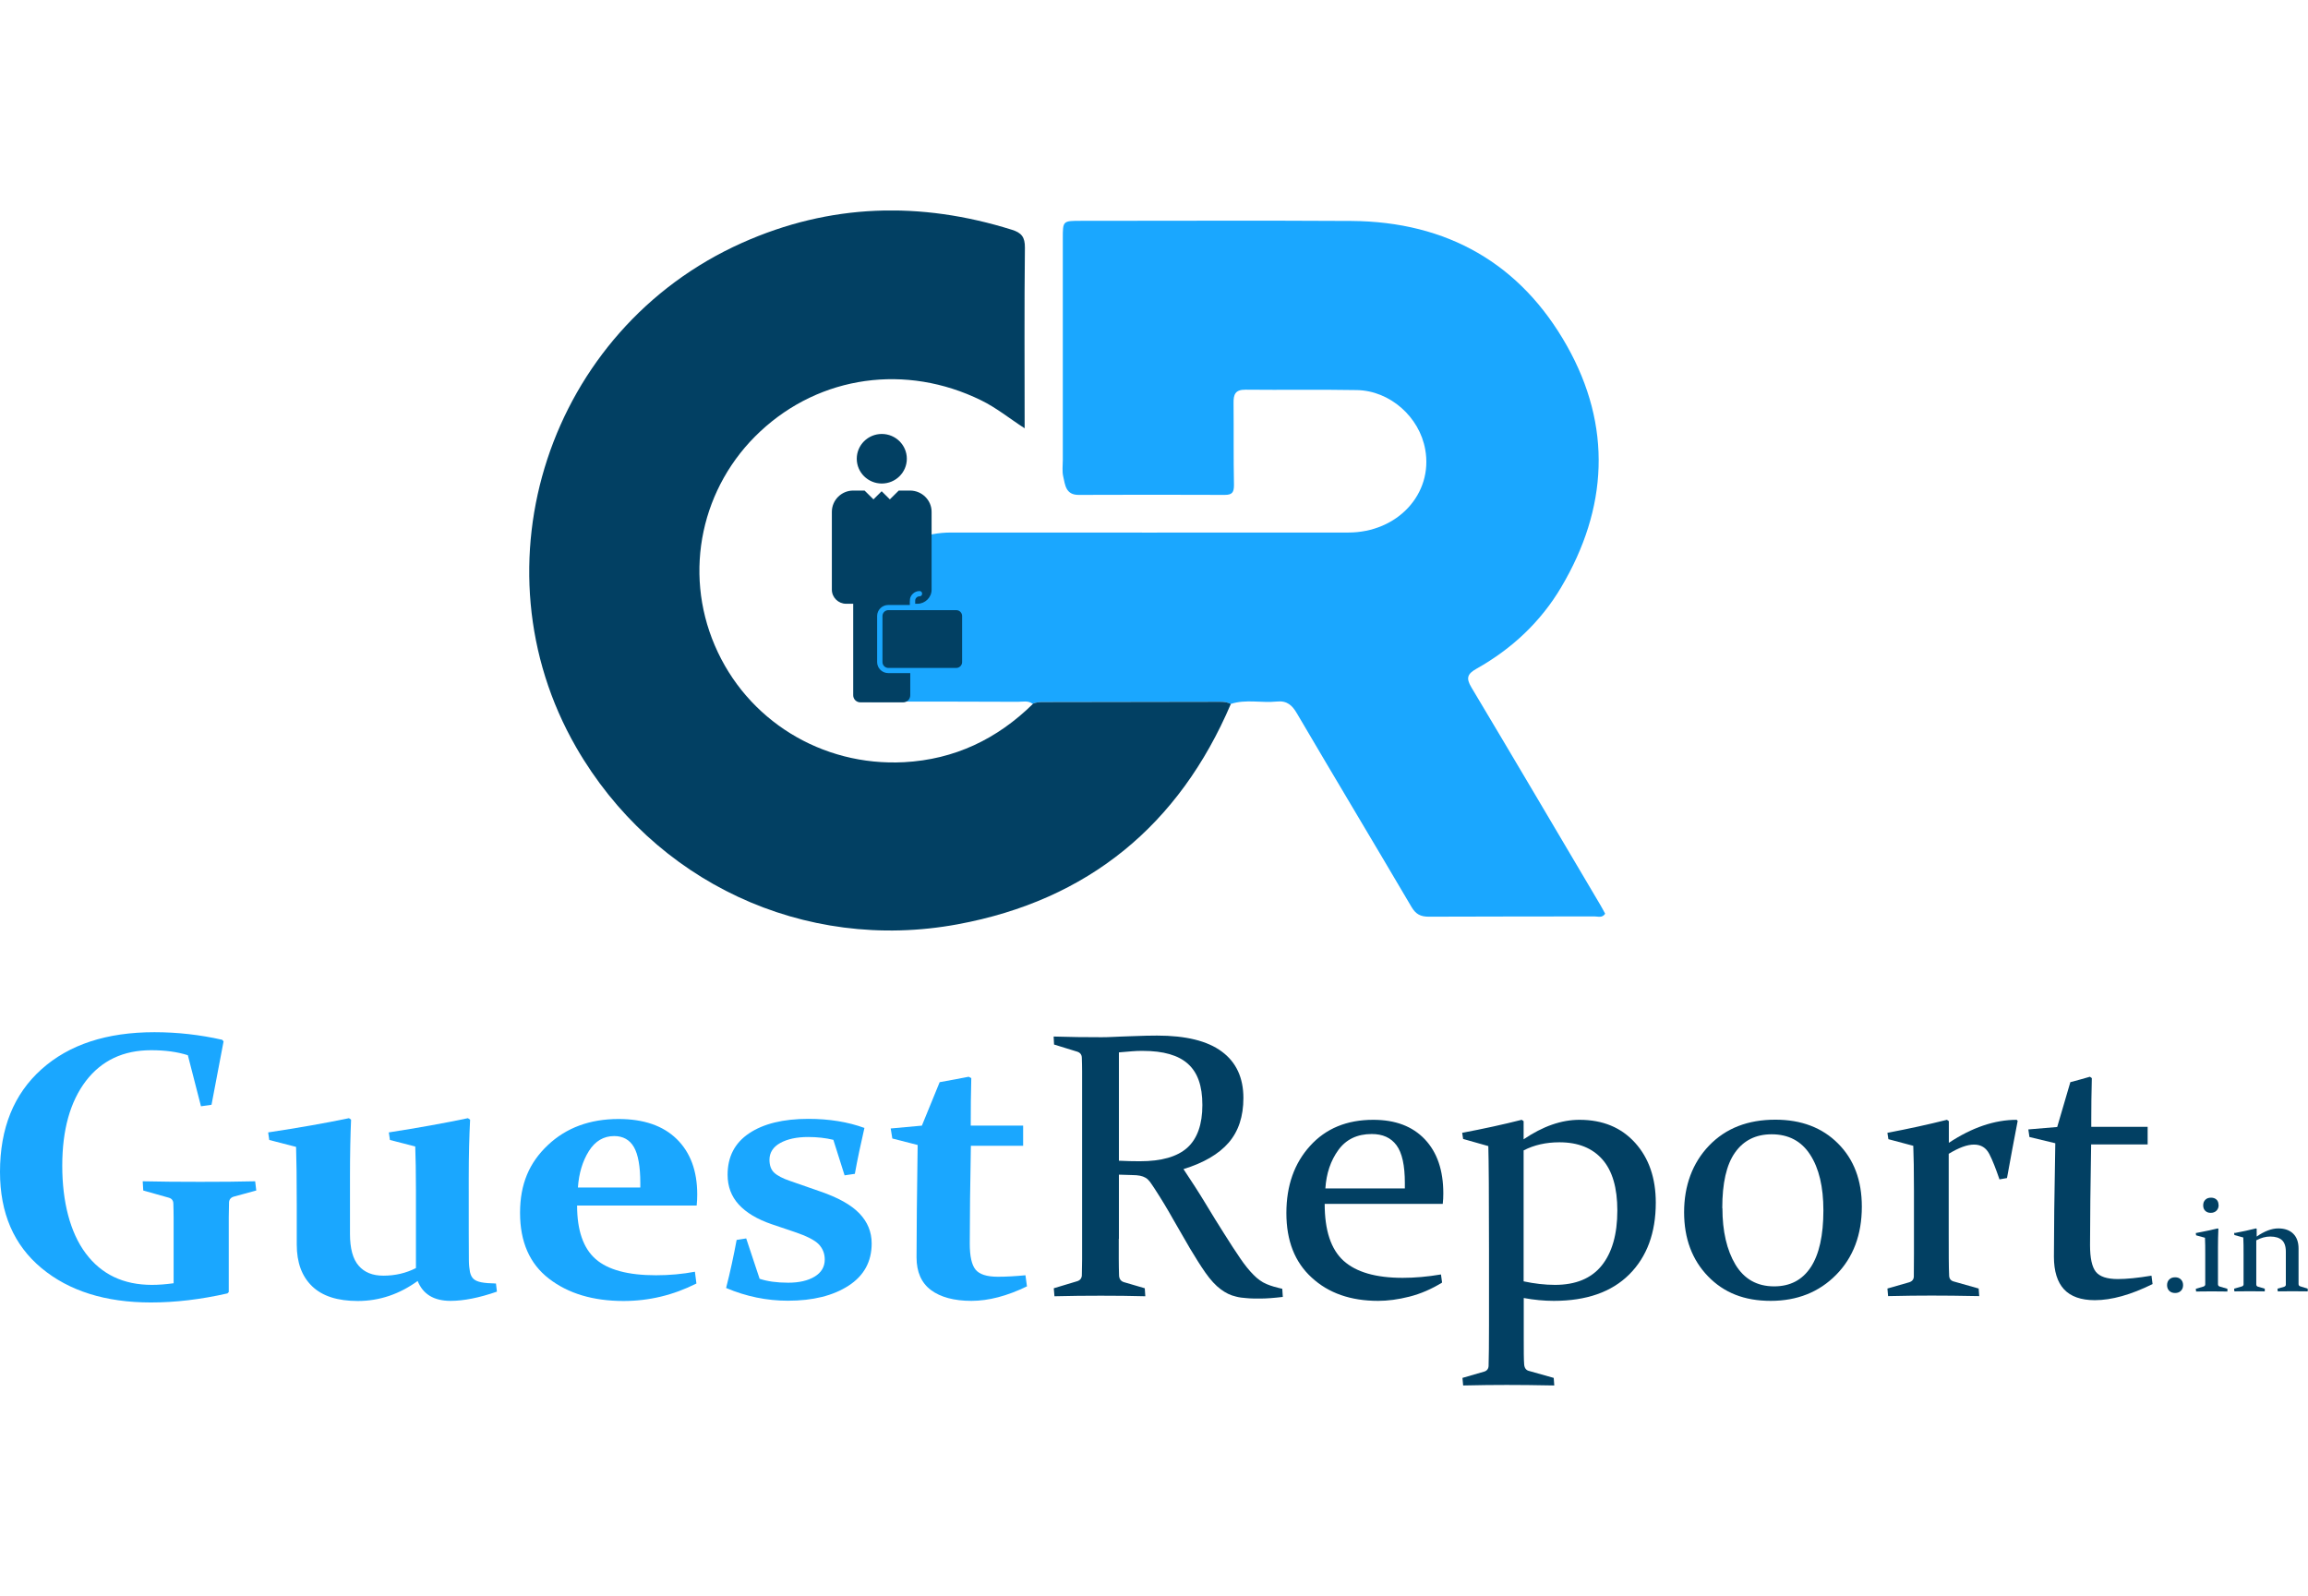<svg width="120" height="83" viewBox="0 0 163 83" fill="none" xmlns="http://www.w3.org/2000/svg">
<g clip-path="url(#clip0_67_928)">
<path d="M72.934 34.843C72.605 34.594 72.229 34.7 71.881 34.7C68.499 34.69 65.117 34.671 61.735 34.7C61.087 34.7 60.894 34.499 60.904 33.887C60.933 32.136 60.885 30.386 60.933 28.636C61.029 25.221 63.687 22.744 67.156 22.744C76.509 22.744 85.863 22.754 95.216 22.744C98.704 22.744 101.217 20.009 100.656 16.881C100.25 14.576 98.163 12.721 95.825 12.682C93.206 12.635 90.588 12.682 87.969 12.654C87.225 12.644 87.109 13.008 87.119 13.601C87.138 15.533 87.109 17.465 87.148 19.387C87.148 19.894 87.032 20.085 86.5 20.085C83.061 20.066 79.611 20.076 76.171 20.085C75.263 20.085 75.224 19.378 75.089 18.785C75.002 18.412 75.06 18 75.06 17.608C75.06 12.396 75.06 7.173 75.06 1.961C75.06 0.727 75.06 0.727 76.345 0.727C82.713 0.727 89.08 0.698 95.448 0.736C102.212 0.784 107.401 3.759 110.667 9.564C113.855 15.227 113.566 21.032 110.251 26.618C108.812 29.047 106.773 30.96 104.289 32.356C103.623 32.729 103.526 33.026 103.913 33.676C106.966 38.784 109.981 43.91 113.015 49.037C113.14 49.247 113.247 49.458 113.363 49.668C113.16 49.984 112.851 49.859 112.609 49.859C108.705 49.869 104.811 49.859 100.907 49.878C100.318 49.878 99.98 49.697 99.68 49.18C97.004 44.628 94.279 40.094 91.602 35.532C91.264 34.948 90.897 34.604 90.172 34.681C89.09 34.795 87.988 34.499 86.916 34.853C86.549 34.661 86.153 34.69 85.756 34.7C81.746 34.7 77.736 34.719 73.726 34.719C73.446 34.719 73.185 34.719 72.924 34.843H72.934Z" fill="#1AA7FF"/>
<path d="M72.934 34.843C73.185 34.719 73.456 34.719 73.736 34.719C77.746 34.719 81.756 34.7 85.766 34.7C86.162 34.7 86.558 34.661 86.926 34.853C83.273 43.413 76.847 48.712 67.639 50.414C56.749 52.432 46.149 47.392 40.69 37.913C33.288 25.049 38.757 8.388 52.401 2.286C58.623 -0.497 64.991 -0.67 71.465 1.358C72.142 1.569 72.393 1.875 72.383 2.63C72.335 6.839 72.364 11.056 72.364 15.38C71.282 14.681 70.364 13.926 69.281 13.4C63.996 10.808 57.938 11.64 53.696 15.6C49.531 19.483 48.246 25.499 50.478 30.711C52.729 35.991 58.025 39.272 63.851 38.965C67.417 38.774 70.422 37.33 72.944 34.853L72.934 34.843Z" fill="#024063"/>
<path fill-rule="evenodd" clip-rule="evenodd" d="M60.257 19.779C59.425 19.779 58.749 20.458 58.749 21.281V26.78C58.749 27.326 59.203 27.775 59.754 27.775H60.257V34.241C60.257 34.518 60.488 34.738 60.759 34.738H63.783C64.064 34.738 64.286 34.508 64.286 34.241V32.672H62.73C62.295 32.672 61.947 32.318 61.947 31.897V28.636C61.947 28.206 62.305 27.861 62.73 27.861H64.257C64.257 27.555 64.218 27.316 64.46 27.077C64.585 26.953 64.75 26.876 64.943 26.876C65.184 26.876 65.184 27.249 64.943 27.249C64.779 27.249 64.634 27.383 64.634 27.555V27.775H64.788C65.339 27.775 65.793 27.326 65.793 26.78V21.281C65.793 20.458 65.117 19.789 64.286 19.779H63.474L62.846 20.401L62.266 19.827L61.687 20.401L61.059 19.779H60.247H60.257ZM62.276 15.781C63.252 15.781 64.044 16.566 64.044 17.532C64.044 18.498 63.252 19.282 62.276 19.282C61.3 19.282 60.508 18.498 60.508 17.532C60.508 16.566 61.3 15.781 62.276 15.781Z" fill="#024063"/>
<path d="M67.532 28.225H62.74C62.518 28.225 62.324 28.406 62.324 28.636V31.897C62.324 32.117 62.508 32.309 62.74 32.309H67.532C67.755 32.309 67.948 32.127 67.948 31.897V28.636C67.948 28.416 67.764 28.225 67.532 28.225Z" fill="#024063"/>
<path d="M14.938 63.163L14.194 63.269L13.267 59.663C12.523 59.424 11.663 59.309 10.677 59.309C8.706 59.309 7.17 60.036 6.059 61.49C4.957 62.943 4.397 64.933 4.397 67.467C4.397 70.002 4.947 72.183 6.059 73.665C7.17 75.148 8.725 75.884 10.726 75.884C11.199 75.884 11.711 75.846 12.262 75.769V72.326C12.262 71.886 12.262 71.494 12.262 71.14C12.262 70.786 12.252 70.451 12.243 70.155C12.243 69.925 12.127 69.782 11.914 69.725L10.117 69.218L10.078 68.567C11.325 68.596 12.687 68.606 14.146 68.606C15.605 68.606 16.939 68.596 18.021 68.567L18.098 69.218L16.523 69.648C16.311 69.706 16.195 69.839 16.175 70.04C16.175 70.385 16.156 70.748 16.156 71.102C16.156 71.465 16.156 71.858 16.156 72.269V76.391L16.059 76.487C14.165 76.917 12.368 77.127 10.658 77.127C7.45 77.127 4.87 76.314 2.928 74.698C0.976 73.072 0 70.815 0 67.907C0 64.818 0.976 62.408 2.928 60.657C4.88 58.907 7.537 58.037 10.909 58.037C12.533 58.037 14.127 58.219 15.692 58.572L15.789 58.687L14.938 63.163Z" fill="#1AA7FF"/>
<path d="M29.5 75.607C28.205 76.544 26.795 77.022 25.268 77.022C23.838 77.022 22.765 76.678 22.041 75.98C21.316 75.281 20.958 74.306 20.958 73.034V70.26C20.958 68.395 20.939 67.018 20.91 66.138L19.016 65.65L18.939 65.115C21.094 64.789 22.997 64.455 24.649 64.11L24.794 64.216C24.746 65.306 24.717 66.654 24.717 68.252V72.278C24.717 73.311 24.92 74.067 25.335 74.535C25.741 75.004 26.321 75.234 27.075 75.234C27.916 75.234 28.679 75.052 29.375 74.698V69.132C29.375 67.907 29.355 66.903 29.326 66.109L27.539 65.65L27.461 65.115C29.549 64.789 31.413 64.455 33.046 64.11L33.201 64.216C33.143 65.335 33.104 66.702 33.104 68.338C33.104 71.504 33.104 73.436 33.114 74.134C33.114 74.478 33.153 74.765 33.191 74.975C33.24 75.186 33.317 75.349 33.443 75.463C33.568 75.578 33.752 75.654 33.993 75.702C34.235 75.75 34.583 75.779 35.027 75.788L35.095 76.362C33.829 76.802 32.737 77.013 31.819 77.013C30.64 77.013 29.867 76.544 29.491 75.597L29.5 75.607Z" fill="#1AA7FF"/>
<path d="M49.183 75.788C47.55 76.611 45.84 77.022 44.033 77.022C41.888 77.022 40.129 76.496 38.767 75.444C37.404 74.392 36.728 72.843 36.728 70.796C36.728 68.749 37.385 67.247 38.689 66.014C39.994 64.78 41.666 64.168 43.685 64.168C45.453 64.168 46.825 64.636 47.792 65.583C48.758 66.53 49.241 67.831 49.241 69.495C49.241 69.744 49.231 70.011 49.202 70.279H40.757C40.757 72.03 41.192 73.292 42.062 74.057C42.931 74.822 44.352 75.205 46.333 75.205C47.289 75.205 48.207 75.119 49.077 74.956L49.183 75.779V75.788ZM45.221 69.017V68.701C45.221 67.515 45.067 66.664 44.767 66.147C44.468 65.631 43.994 65.373 43.376 65.373C42.632 65.373 42.033 65.727 41.588 66.434C41.144 67.142 40.883 68.003 40.815 69.007H45.231L45.221 69.017Z" fill="#1AA7FF"/>
<path d="M58.865 65.641C58.314 65.507 57.715 65.44 57.068 65.44C56.266 65.44 55.609 65.583 55.106 65.861C54.604 66.138 54.343 66.54 54.343 67.047C54.343 67.439 54.449 67.745 54.672 67.955C54.894 68.166 55.271 68.367 55.812 68.548L57.928 69.285C59.184 69.715 60.112 70.231 60.691 70.834C61.271 71.437 61.561 72.144 61.561 72.957C61.561 74.239 61.02 75.234 59.928 75.942C58.836 76.649 57.416 77.003 55.638 77.003C54.159 77.003 52.7 76.707 51.28 76.104C51.58 74.937 51.821 73.799 52.024 72.709L52.7 72.603L53.647 75.454C54.188 75.635 54.855 75.731 55.667 75.731C56.43 75.731 57.058 75.588 57.532 75.301C58.005 75.014 58.247 74.612 58.247 74.096C58.247 73.665 58.102 73.311 57.822 73.015C57.532 72.718 56.962 72.431 56.111 72.144L54.498 71.599C53.464 71.245 52.691 70.777 52.169 70.203C51.647 69.629 51.386 68.931 51.386 68.108C51.386 66.836 51.889 65.861 52.903 65.181C53.918 64.502 55.309 64.158 57.087 64.158C58.546 64.158 59.87 64.368 61.049 64.799C60.788 65.937 60.556 67.018 60.373 68.041L59.648 68.147L58.855 65.641H58.865Z" fill="#1AA7FF"/>
<path d="M68.567 66.061C68.518 68.778 68.489 71.083 68.489 72.977C68.489 73.856 68.624 74.469 68.895 74.803C69.166 75.138 69.687 75.31 70.47 75.31C71.069 75.31 71.717 75.272 72.422 75.205L72.528 75.989C71.127 76.668 69.823 77.013 68.605 77.013C67.388 77.013 66.421 76.754 65.745 76.248C65.069 75.741 64.73 74.966 64.73 73.942C64.73 72.125 64.759 69.486 64.808 66.004L63.02 65.545L62.904 64.837L65.107 64.636L66.363 61.566C67.107 61.432 67.793 61.308 68.412 61.184L68.596 61.279C68.567 62.331 68.557 63.45 68.557 64.636H72.258V66.061H68.557H68.567Z" fill="#1AA7FF"/>
<path d="M79.012 72.632C79.012 73.158 79.012 73.627 79.012 74.048C79.012 74.469 79.022 74.842 79.031 75.186C79.031 75.454 79.157 75.626 79.379 75.693L80.848 76.123L80.886 76.688C79.843 76.659 78.79 76.649 77.746 76.649C76.702 76.649 75.591 76.659 74.47 76.688L74.422 76.123L76.045 75.635C76.268 75.578 76.383 75.434 76.403 75.234C76.403 74.889 76.422 74.497 76.422 74.067C76.422 73.636 76.422 73.158 76.422 72.632V62.025C76.422 61.585 76.422 61.184 76.422 60.82C76.422 60.466 76.412 60.141 76.403 59.854C76.403 59.625 76.287 59.481 76.084 59.414L74.441 58.907L74.412 58.343C75.553 58.381 76.654 58.391 77.746 58.391C77.959 58.391 78.229 58.391 78.558 58.372C78.886 58.352 79.292 58.343 79.756 58.324C80.239 58.305 80.635 58.295 80.954 58.285C81.273 58.285 81.524 58.276 81.717 58.276C83.746 58.276 85.273 58.649 86.288 59.405C87.302 60.151 87.814 61.251 87.814 62.685C87.814 63.986 87.467 65.038 86.771 65.841C86.075 66.645 85.012 67.266 83.582 67.707C84.143 68.548 84.665 69.352 85.138 70.136C85.611 70.92 86.046 71.628 86.462 72.278C86.868 72.929 87.244 73.502 87.583 74C87.921 74.497 88.24 74.889 88.53 75.176C88.674 75.329 88.829 75.454 88.974 75.559C89.119 75.664 89.283 75.76 89.448 75.827C89.612 75.894 89.786 75.961 89.96 76.008C90.143 76.056 90.337 76.114 90.559 76.161L90.597 76.735C89.96 76.812 89.428 76.85 89.003 76.85C88.645 76.85 88.327 76.85 88.046 76.821C87.776 76.802 87.525 76.774 87.312 76.716C87.1 76.668 86.906 76.601 86.732 76.515C86.558 76.429 86.384 76.324 86.22 76.2C85.853 75.932 85.496 75.54 85.138 75.033C84.78 74.526 84.423 73.942 84.036 73.302C83.66 72.661 83.263 71.972 82.848 71.245C82.442 70.518 82.007 69.801 81.553 69.103C81.418 68.892 81.302 68.73 81.215 68.606C81.118 68.481 81.022 68.386 80.906 68.319C80.79 68.252 80.664 68.204 80.519 68.175C80.374 68.147 80.181 68.127 79.949 68.127L79.022 68.099V72.632H79.012ZM79.012 67.114C79.553 67.142 80.046 67.152 80.5 67.152C82.027 67.152 83.138 66.836 83.853 66.195C84.558 65.555 84.916 64.55 84.916 63.182C84.916 61.815 84.578 60.887 83.901 60.275C83.225 59.663 82.162 59.357 80.722 59.357C80.471 59.357 80.21 59.357 79.93 59.386C79.65 59.405 79.34 59.433 79.022 59.462V67.114H79.012Z" fill="#024063"/>
<path d="M101.845 75.722C101.101 76.181 100.328 76.515 99.535 76.716C98.743 76.917 98.009 77.013 97.332 77.013C95.39 77.013 93.825 76.468 92.636 75.368C91.438 74.277 90.849 72.757 90.849 70.815C90.849 68.873 91.409 67.295 92.52 66.071C93.632 64.837 95.12 64.225 96.984 64.225C98.55 64.225 99.758 64.684 100.627 65.602C101.497 66.52 101.932 67.793 101.932 69.418C101.932 69.667 101.922 69.916 101.893 70.165H93.554C93.554 72.039 93.999 73.378 94.888 74.182C95.777 74.985 97.168 75.387 99.062 75.387C99.912 75.387 100.811 75.31 101.767 75.148L101.845 75.712V75.722ZM99.216 69.074V68.682C99.216 67.448 99.023 66.559 98.627 66.023C98.231 65.488 97.651 65.229 96.878 65.229C95.854 65.229 95.071 65.602 94.52 66.358C93.979 67.104 93.67 68.013 93.603 69.074H99.216Z" fill="#024063"/>
<path d="M103.333 65.583L103.265 65.143C104.744 64.866 106.145 64.56 107.469 64.225L107.604 64.321V65.602C108.957 64.684 110.271 64.225 111.546 64.225C113.199 64.225 114.503 64.77 115.479 65.851C116.455 66.932 116.938 68.347 116.938 70.079C116.938 72.211 116.31 73.904 115.063 75.148C113.817 76.391 112.039 77.013 109.739 77.013C109.053 77.013 108.348 76.946 107.613 76.812V79.672C107.613 80.542 107.613 81.154 107.642 81.498C107.662 81.757 107.778 81.919 108 81.967L109.73 82.455L109.768 82.99C108.396 82.962 107.275 82.952 106.406 82.952C105.536 82.952 104.512 82.962 103.333 82.99L103.285 82.455L104.802 82.015C105.014 81.957 105.12 81.814 105.13 81.613C105.149 80.972 105.159 80.016 105.159 78.725V73.407C105.159 69.543 105.14 67.104 105.111 66.081L103.352 65.583H103.333ZM107.604 75.635C108.367 75.798 109.111 75.884 109.817 75.884C111.276 75.884 112.377 75.434 113.112 74.526C113.846 73.617 114.223 72.317 114.223 70.633C114.223 69.036 113.875 67.831 113.17 67.027C112.464 66.224 111.459 65.813 110.135 65.813C109.188 65.813 108.338 66.004 107.604 66.387V75.645V75.635Z" fill="#024063"/>
<path d="M131.49 70.356C131.49 72.345 130.881 73.952 129.673 75.176C128.466 76.4 126.919 77.013 125.055 77.013C123.19 77.013 121.75 76.439 120.629 75.281C119.508 74.124 118.938 72.613 118.938 70.748C118.938 68.883 119.528 67.266 120.706 66.042C121.885 64.818 123.441 64.216 125.383 64.216C127.219 64.216 128.697 64.78 129.809 65.899C130.93 67.018 131.49 68.5 131.49 70.356ZM121.644 70.471C121.644 72.097 121.953 73.426 122.562 74.449C123.18 75.473 124.088 75.989 125.296 75.989C126.427 75.989 127.287 75.54 127.886 74.631C128.475 73.732 128.775 72.393 128.775 70.624C128.775 68.959 128.466 67.649 127.837 66.683C127.219 65.727 126.311 65.248 125.122 65.248C124.001 65.248 123.141 65.679 122.533 66.54C121.924 67.4 121.634 68.711 121.634 70.461L121.644 70.471Z" fill="#024063"/>
<path d="M133.297 65.143C134.766 64.866 136.167 64.56 137.5 64.225L137.635 64.321V65.851C139.268 64.77 140.863 64.225 142.428 64.225L142.496 64.302C142.245 65.602 141.993 66.951 141.742 68.338L141.211 68.433C140.959 67.697 140.727 67.094 140.496 66.645C140.264 66.195 139.906 65.975 139.413 65.975C138.921 65.975 138.341 66.195 137.626 66.626V72.288C137.626 73.646 137.626 74.622 137.655 75.205C137.655 75.444 137.771 75.588 137.983 75.645L139.742 76.142L139.781 76.678C138.408 76.649 137.288 76.64 136.418 76.64C135.548 76.64 134.524 76.649 133.345 76.678L133.297 76.142L134.833 75.702C135.046 75.635 135.152 75.501 135.162 75.301C135.162 74.928 135.171 74.392 135.171 73.694V69.237C135.171 67.812 135.152 66.76 135.123 66.061L133.365 65.593L133.297 65.153V65.143Z" fill="#024063"/>
<path d="M147.685 65.956C147.636 68.902 147.607 71.274 147.607 73.082C147.607 73.99 147.743 74.612 148.013 74.956C148.284 75.301 148.805 75.473 149.569 75.473C150.178 75.473 150.97 75.396 151.946 75.234L152.023 75.827C150.496 76.582 149.134 76.965 147.945 76.965C146.97 76.965 146.245 76.707 145.771 76.2C145.298 75.693 145.056 74.918 145.056 73.895C145.056 72.202 145.085 69.533 145.153 65.88L143.327 65.44L143.249 64.904L145.288 64.732L146.216 61.566C146.718 61.432 147.182 61.308 147.598 61.184L147.733 61.279C147.704 62.331 147.694 63.316 147.694 64.235V64.722H151.675V65.966H147.694L147.685 65.956Z" fill="#024063"/>
<path d="M153.617 75.349C153.782 75.349 153.917 75.396 154.023 75.501C154.13 75.607 154.178 75.741 154.178 75.903C154.178 76.066 154.13 76.2 154.023 76.305C153.917 76.41 153.782 76.458 153.617 76.458C153.444 76.458 153.308 76.41 153.202 76.305C153.096 76.2 153.047 76.066 153.047 75.903C153.047 75.741 153.096 75.607 153.202 75.501C153.308 75.396 153.444 75.349 153.617 75.349Z" fill="#024063"/>
<path d="M155.096 72.221C155.647 72.116 156.159 72.01 156.632 71.896L156.671 71.924C156.652 72.326 156.642 72.776 156.642 73.263V75.061C156.642 75.434 156.642 75.693 156.642 75.836C156.642 75.922 156.69 75.98 156.758 75.999L157.309 76.161V76.353C156.883 76.353 156.516 76.343 156.197 76.343C155.879 76.343 155.521 76.343 155.096 76.353L155.077 76.161L155.627 75.999C155.695 75.97 155.743 75.922 155.743 75.855C155.743 75.731 155.743 75.53 155.743 75.243V73.684C155.743 73.273 155.743 72.9 155.724 72.556L155.096 72.383L155.077 72.221H155.096ZM156.69 70.241C156.69 70.404 156.642 70.538 156.536 70.643C156.429 70.748 156.294 70.796 156.13 70.796C155.966 70.796 155.84 70.748 155.743 70.652C155.647 70.557 155.598 70.432 155.598 70.27C155.598 70.098 155.647 69.973 155.753 69.868C155.859 69.763 155.994 69.725 156.159 69.725C156.313 69.725 156.439 69.772 156.536 69.859C156.632 69.945 156.681 70.079 156.681 70.241H156.69Z" fill="#024063"/>
<path d="M157.83 72.221C158.362 72.125 158.855 72.01 159.328 71.896L159.376 71.924V72.47C159.927 72.087 160.439 71.896 160.903 71.896C161.348 71.896 161.705 72.02 161.956 72.269C162.208 72.517 162.333 72.871 162.333 73.321V74.966C162.333 75.358 162.333 75.645 162.333 75.827C162.333 75.913 162.382 75.97 162.459 75.989L162.981 76.152V76.343C162.575 76.343 162.217 76.334 161.898 76.334C161.58 76.334 161.241 76.334 160.865 76.343L160.845 76.152L161.319 76.018C161.386 75.989 161.435 75.942 161.435 75.874C161.435 75.827 161.435 75.731 161.435 75.578V73.541C161.435 73.158 161.338 72.881 161.154 72.718C160.971 72.556 160.7 72.47 160.333 72.47C160.014 72.47 159.686 72.556 159.347 72.737V74.775C159.347 75.167 159.347 75.521 159.347 75.846C159.347 75.932 159.386 75.98 159.454 76.008L159.947 76.152V76.343C159.57 76.343 159.212 76.334 158.903 76.334C158.594 76.334 158.227 76.334 157.801 76.343L157.782 76.152L158.343 75.989C158.41 75.961 158.449 75.913 158.449 75.846C158.449 75.645 158.449 75.454 158.449 75.272V73.675C158.449 73.263 158.449 72.89 158.43 72.537L157.801 72.364L157.782 72.202L157.83 72.221Z" fill="#024063"/>
</g>
<defs>
<clipPath id="clip0_67_928">
<rect width="163" height="83" fill="white"/>
</clipPath>
</defs>
</svg>
